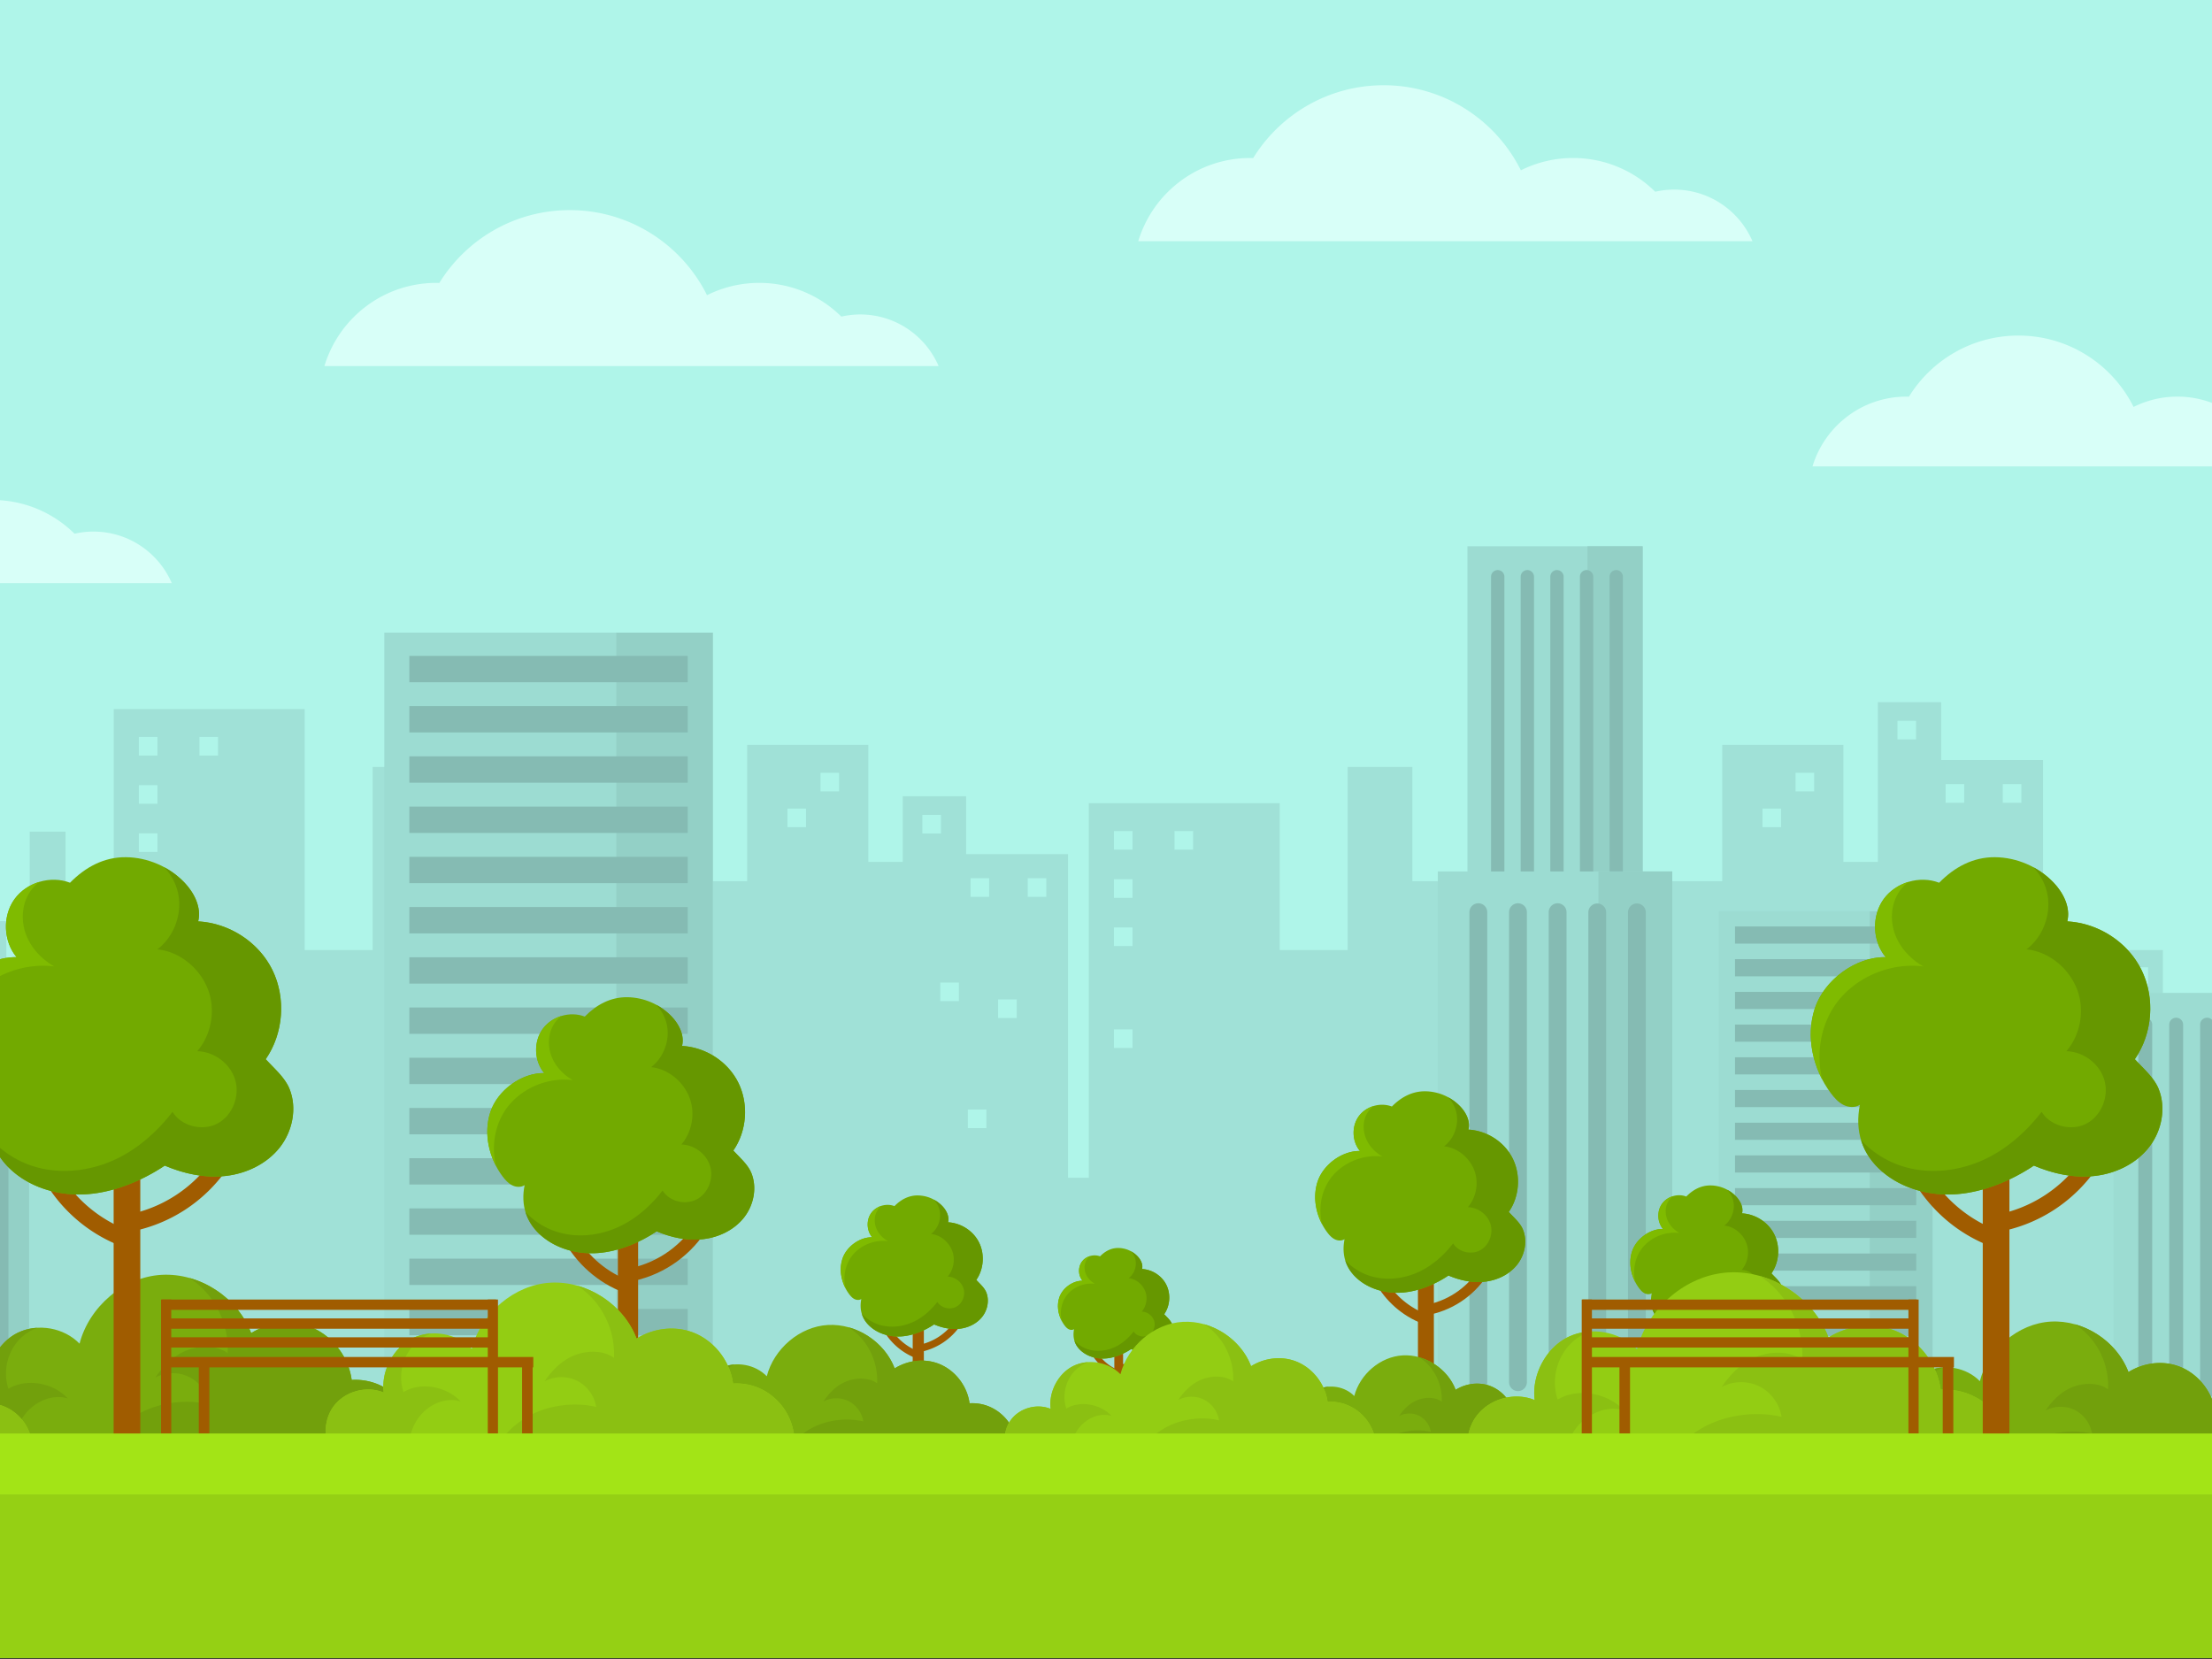 <svg xmlns="http://www.w3.org/2000/svg" width="480" height="360"><rect width="100%" height="100%" fill="#333333" stroke="none"/><g fill="none" fill-rule="evenodd"><path fill="#AFF5E9" d="M-25.723 359.816h510.397v-360H-25.723z"/><path fill="#A0E1D7" d="M-25.723 159.548h6.478v22.113h13.147v18.227h7.47v16.734h5.08v-36.157h7.769v56.775h10.458v-83.37h41.43v52.292h14.747V166.42H94.9v24.801h67.233V161.64h26.295v25.399h7.47v-14.246h13.745v12.55h22.113v70.22h4.78V226.58h21.217v29.582h15.336v73.031H-25.723"/><path fill="#AFF5E9" d="M250.506 234.348h4.034v-4.034h-4.034zm-6.872 0h4.034v-4.034h-4.034zm-20.618-39.742h4.034v-4.035h-4.034zm-12.401 0h4.034v-4.035h-4.034zm-10.459-13.746h4.035v-4.033h-4.035zm3.884 36.38h4.035v-4.034h-4.034zm-25.995-45.515h4.034v-4.034h-4.034zm-7.172 7.769h4.034v-4.034h-4.034zM43.28 163.956h4.034v-4.034h-4.033zm-13.147 0h4.034v-4.034h-4.034zm0 10.458h4.034v-4.034h-4.034zm0 10.459h4.034v-4.035h-4.034zm0 22.112h4.034v-4.034h-4.034zm-22.112-2.989h4.034v-4.034H8.021zm208.57 16.905h4.034v-4.034h-4.034zm-6.574 23.905h4.034v-4.034h-4.034zm33.617 2.466h4.034v-4.034h-4.034z"/><path fill="#A0E1D7" d="M469.338 235.745v-29.582h-21.215v28.985h-4.781v-70.22H421.23v-12.551h-13.746v34.662h-7.47v-25.4h-26.296v29.583h-67.232v-24.8h-14.044v39.74h-14.746v-31.875h-41.43v83.368h-6.65v71.536h255.058v-93.446z"/><path fill="#AFF5E9" d="M462.092 213.932h4.034v-4.034h-4.034zm-6.872 0h4.034v-4.034h-4.035zm-20.619-39.742h4.035v-4.034H434.6zm-12.401 0h4.035v-4.034h-4.034zm-10.458-13.745h4.035v-4.034h-4.035zm3.885 36.38h4.034v-4.034h-4.034zm-25.997-25.1h4.035v-4.034h-4.034zm-7.17 7.769h4.033v-4.034h-4.034zm-127.594 4.878h4.034v-4.034h-4.034zm-13.147 0h4.034v-4.034h-4.034zm0 10.458h4.034v-4.033h-4.034zm0 10.458h4.034v-4.034h-4.034zm0 22.112h4.034v-4.033h-4.034zm186.458-26.915h4.034v-4.034h-4.034zm-6.574 23.905h4.034v-4.034h-4.034zm33.617 2.466h4.034v-4.034h-4.035z"/><path fill="#9CDCD2" d="M318.434 207.979h38.02v-89.443h-38.02z"/><path fill="#93D0C6" d="M344.482 207.979h11.973v-89.443h-11.973z"/><path fill="#85BBB3" d="M325.002 202.813a1.444 1.444 0 0 1-1.445-1.444v-76.223a1.444 1.444 0 1 1 2.89 0v76.223c0 .798-.647 1.444-1.445 1.444m6.428 0a1.444 1.444 0 0 1-1.443-1.444v-76.223a1.444 1.444 0 1 1 2.888 0v76.223c0 .798-.646 1.444-1.444 1.444m6.429 0a1.444 1.444 0 0 1-1.445-1.444v-76.223a1.444 1.444 0 1 1 2.889 0v76.223c0 .798-.647 1.444-1.445 1.444m6.429 0a1.444 1.444 0 0 1-1.445-1.444v-76.223a1.444 1.444 0 1 1 2.89 0v76.223c0 .798-.647 1.444-1.445 1.444m6.429 0a1.444 1.444 0 0 1-1.444-1.444v-76.223a1.444 1.444 0 1 1 2.889 0v76.223c0 .798-.647 1.444-1.445 1.444"/><path fill="#9CDCD2" d="M312.007 308.777h50.873V189.099h-50.873z"/><path fill="#93D0C6" d="M346.861 308.777h16.02V189.099h-16.02z"/><path fill="#85BBB3" d="M320.796 301.865a1.933 1.933 0 0 1-1.933-1.933V197.943a1.933 1.933 0 0 1 3.866 0v101.99a1.933 1.933 0 0 1-1.933 1.932m8.602 0a1.933 1.933 0 0 1-1.933-1.933V197.943a1.933 1.933 0 0 1 3.866 0v101.99a1.933 1.933 0 0 1-1.933 1.932m8.602 0a1.933 1.933 0 0 1-1.933-1.933V197.943a1.933 1.933 0 0 1 3.866 0v101.99a1.933 1.933 0 0 1-1.933 1.932m8.602 0a1.933 1.933 0 0 1-1.933-1.933V197.943a1.933 1.933 0 0 1 3.865 0v101.99a1.933 1.933 0 0 1-1.932 1.932m8.601 0a1.933 1.933 0 0 1-1.932-1.933V197.943a1.933 1.933 0 0 1 3.865 0v101.99a1.933 1.933 0 0 1-1.933 1.932"/><path fill="#9CDCD2" d="M-33.36 215.449H6.312v93.328H-33.36"/><path fill="#93D0C6" d="M-6.18 308.777H6.313v-93.328H-6.179z"/><path fill="#85BBB3" d="M.326 303.387a1.507 1.507 0 0 1-1.508-1.508v-79.533a1.507 1.507 0 1 1 3.015 0v79.533c0 .833-.675 1.508-1.507 1.508"/><path fill="#9CDCD2" d="M458.663 308.777h39.672v-93.328h-39.672z"/><path fill="#85BBB3" d="M465.517 303.387a1.507 1.507 0 0 1-1.508-1.508v-79.533a1.507 1.507 0 1 1 3.015 0v79.533c0 .833-.675 1.508-1.507 1.508m6.707 0a1.507 1.507 0 0 1-1.507-1.508v-79.533a1.507 1.507 0 1 1 3.015 0v79.533c0 .833-.675 1.508-1.508 1.508m6.709 0a1.507 1.507 0 0 1-1.508-1.508v-79.533a1.507 1.507 0 1 1 3.015 0v79.533c0 .833-.675 1.508-1.507 1.508"/><path fill="#9CDCD2" d="M83.39 310.59h71.285V137.284H83.39z"/><path fill="#93D0C6" d="M133.748 310.59h20.927V137.284h-20.927z"/><path fill="#85BBB3" d="M88.827 148.044h60.411v-5.715H88.827zm0 10.899h60.411v-5.714H88.827zm0 10.9h60.411v-5.715H88.827zm0 10.9h60.411v-5.714H88.827zm0 10.899h60.411v-5.714H88.827zm0 10.901h60.411v-5.714H88.827zm0 10.9h60.411v-5.715H88.827zm0 10.9h60.411v-5.715H88.827zm0 10.899h60.411v-5.714H88.827zm0 10.9h60.411v-5.714H88.827zm0 10.9h60.411v-5.714H88.827zm0 10.899h60.411v-5.714H88.827zm0 10.901h60.411v-5.714H88.827zm0 10.899h60.411v-5.714H88.827zm0 10.901h60.411v-5.715H88.827z"/><path fill="#9CDCD2" d="M372.953 310.59h46.411V197.757h-46.411z"/><path fill="#93D0C6" d="M405.74 310.59h13.624V197.757H405.74z"/><path fill="#85BBB3" d="M376.492 204.761h39.333v-3.72h-39.333zm0 7.097h39.333v-3.72h-39.333zm0 7.097h39.333v-3.721h-39.333zm0 7.095h39.333v-3.72h-39.333zm0 7.097h39.333v-3.72h-39.333zm0 7.097h39.333v-3.72h-39.333zm0 7.097h39.333v-3.721h-39.333zm0 7.096h39.333v-3.721h-39.333zm0 7.097h39.333v-3.72h-39.333zm0 7.096h39.333v-3.72h-39.333zm0 7.097h39.333v-3.72h-39.333zm0 7.096h39.333v-3.72h-39.333zm0 7.097h39.333v-3.72h-39.333zm0 7.096h39.333v-3.72h-39.333zm0 7.097h39.333v-3.721h-39.333z"/><path fill="#A05C00" d="M198.056 312.18h2.42v-28.607h-2.42z"/><path fill="#A05C00" d="m191.741 279.023-1.525-.35c-1.579 6.877 2.251 13.666 8.593 16.063a7.82 7.82 0 0 1 .271-1.575c-5.454-2.22-8.714-8.142-7.339-14.138m7.481 14.44-.253-1.545c7.003-1.149 11.583-7.97 9.996-14.887l1.526-.35c1.789 7.797-3.374 15.487-11.269 16.782"/><path fill="#72AA00" d="M186.906 281.876c-.438.291-1.036.247-1.505.009-.468-.24-.828-.647-1.142-1.069-1.623-2.178-2.3-5.127-1.44-7.703.861-2.576 3.714-4.678 6.43-4.631-1.212-1.449-1.296-3.724-.196-5.258 1.1-1.534 3.284-2.183 5.044-1.499 1.39-1.416 3.075-2.331 5.06-2.318a7.523 7.523 0 0 1 5.32 2.3c.9.942 1.564 2.263 1.25 3.526 2.83.156 5.495 1.875 6.742 4.42 1.245 2.547 1.002 5.758-.612 8.088.754.829 1.736 1.648 2.157 2.686.711 1.752.283 3.858-.893 5.34-1.176 1.48-3.015 2.357-4.894 2.57-1.88.213-3.792-.196-5.532-.94-2.017 1.355-4.54 2.4-6.962 2.59-2.422.193-4.957-.46-6.801-2.04-1.846-1.58-2.507-3.69-2.026-6.071"/><path fill="#669700" d="M214.014 280.427c-.421-1.038-1.403-1.857-2.157-2.686 1.614-2.33 1.857-5.541.612-8.088-1.247-2.545-3.912-4.264-6.742-4.42.314-1.264-.35-2.584-1.25-3.527a7.387 7.387 0 0 0-1.826-1.387 5.028 5.028 0 0 1 1.23 2.256c.451 1.893-.308 4.018-1.855 5.197 2.011.2 3.807 1.677 4.56 3.554.752 1.876.375 4.158-.942 5.691 1.546.037 2.992 1.113 3.44 2.593.448 1.48-.24 3.245-1.606 3.968-1.366.723-3.265.254-4.079-1.061-1.413 1.84-3.26 3.465-5.38 4.407-2.122.941-4.554 1.241-6.801.663a8.672 8.672 0 0 1-4.211-2.512c.324 1.077.961 2.048 1.925 2.872 1.845 1.58 4.379 2.233 6.801 2.04 2.421-.19 4.945-1.235 6.962-2.59 1.74.744 3.653 1.153 5.532.94 1.88-.213 3.718-1.09 4.894-2.57 1.176-1.482 1.604-3.588.893-5.34"/><path fill="#7FBB00" d="M190.126 266.483c-.47-1.208-.427-2.634.226-3.755.247-.422.583-.793.976-1.085-.904.268-1.725.814-2.275 1.58-1.1 1.535-1.016 3.81.196 5.26-2.716-.048-5.57 2.054-6.43 4.63-.707 2.12-.372 4.494.673 6.481-.547-2.208-.206-4.646 1.028-6.565 1.688-2.63 5.054-4.107 8.153-3.704-1.128-.64-2.077-1.633-2.547-2.842"/><path fill="#A05C00" d="M241.81 312.18h1.897v-22.428h-1.897z"/><path fill="#A05C00" d="m236.86 286.185-1.197-.274c-1.236 5.39 1.766 10.713 6.737 12.593a6.12 6.12 0 0 1 .214-1.235c-4.276-1.741-6.833-6.383-5.754-11.084m5.865 11.321-.198-1.211c5.49-.901 9.08-6.249 7.837-11.672l1.195-.274c1.403 6.112-2.644 12.14-8.834 13.157"/><path fill="#72AA00" d="M233.069 288.422c-.344.228-.813.194-1.18.006-.366-.188-.65-.506-.895-.837-1.273-1.708-1.803-4.02-1.128-6.04.673-2.019 2.91-3.667 5.04-3.63-.95-1.136-1.016-2.92-.153-4.122.862-1.204 2.574-1.712 3.953-1.176 1.091-1.11 2.411-1.827 3.967-1.817a5.898 5.898 0 0 1 4.172 1.803c.704.738 1.226 1.774.98 2.764 2.218.123 4.308 1.47 5.284 3.466.977 1.997.787 4.514-.478 6.34.591.65 1.36 1.292 1.69 2.106.558 1.374.223 3.025-.7 4.186-.92 1.161-2.363 1.849-3.837 2.016-1.473.167-2.973-.153-4.336-.736-1.581 1.061-3.56 1.88-5.459 2.03-1.898.15-3.886-.361-5.332-1.6-1.447-1.238-1.965-2.893-1.588-4.76"/><path fill="#669700" d="M254.321 287.285c-.33-.814-1.099-1.456-1.69-2.105 1.265-1.827 1.455-4.345.478-6.34-.976-1.997-3.066-3.344-5.285-3.467.247-.99-.274-2.026-.979-2.764a5.787 5.787 0 0 0-1.432-1.088c.464.497.808 1.106.965 1.769.354 1.484-.242 3.15-1.455 4.075 1.577.155 2.984 1.314 3.574 2.786.591 1.471.295 3.26-.737 4.461 1.212.029 2.345.873 2.696 2.034.352 1.16-.186 2.543-1.258 3.11-1.072.567-2.56.2-3.198-.832-1.108 1.443-2.555 2.717-4.22 3.454-1.662.738-3.569.974-5.33.521a6.794 6.794 0 0 1-3.302-1.97c.254.845.754 1.606 1.509 2.252 1.446 1.239 3.433 1.75 5.332 1.6 1.899-.15 3.878-.969 5.459-2.03 1.363.583 2.864.903 4.336.735 1.474-.166 2.916-.854 3.838-2.015.921-1.161 1.257-2.812.7-4.186"/><path fill="#7FBB00" d="M235.593 276.354c-.368-.948-.334-2.065.178-2.944.193-.331.457-.622.764-.85-.707.21-1.352.637-1.782 1.238-.863 1.203-.797 2.987.153 4.123-2.13-.037-4.367 1.61-5.04 3.63-.556 1.663-.293 3.523.526 5.081-.428-1.73-.16-3.642.805-5.146 1.325-2.062 3.964-3.22 6.394-2.905-.885-.501-1.63-1.28-1.998-2.227"/><path fill="#7AAD0D" d="M143.469 317.197c-2.078-2.393-2.247-6.234-.39-8.802 1.86-2.566 5.561-3.605 8.484-2.38-.471-3.576 1.607-7.57 4.854-9.139 3.249-1.57 7.464-.82 9.973 1.77 1.541-5.96 7.138-10.796 13.285-11.13 6.147-.333 12.287 3.668 14.465 9.425 3.038-1.898 6.933-2.279 10.172-.752 3.241 1.527 5.61 4.769 6.08 8.32 3.172-.19 6.12 1.16 8.125 3.624 2.005 2.465 2.736 5.912 1.905 8.979-9.968-1.15-19.378.901-29.38 1.705-15.855 1.274-31.745-.04-47.573-1.62"/><path fill="#72A00C" d="M220.422 317.112c.83-3.067.1-6.514-1.905-8.979-2.005-2.464-4.953-3.813-8.124-3.625-.471-3.55-2.84-6.792-6.08-8.319-3.24-1.527-7.135-1.146-10.172.752-1.644-4.343-5.542-7.686-9.997-8.923a13.45 13.45 0 0 1 2.12 1.69c2.75 2.709 4.271 6.622 4.068 10.476-1.792-1.342-4.61-1.257-6.686-.418-2.075.84-3.735 2.495-4.983 4.352 1.664-.895 3.766-.927 5.457-.083 1.692.843 2.93 2.541 3.217 4.41-3.566-.855-7.844-.326-11.087 1.387a15.408 15.408 0 0 0-7.133 8.062c.505.45 1.02.886 1.54 1.316 6.796.22 13.594.153 20.385-.393 10.001-.804 19.412-2.854 29.38-1.705m-64.686 1.215c-.29-2.638-.004-5.402 1.398-7.637 1.529-2.438 4.619-4.028 7.368-3.182-2.33-2.516-6.674-3.342-9.608-1.566-.937-2.763-.18-6.027 1.88-8.093a7.752 7.752 0 0 1 2.776-1.77 8.32 8.32 0 0 0-3.132.797c-3.248 1.57-5.326 5.563-4.855 9.14-2.923-1.227-6.625-.187-8.483 2.38-1.858 2.567-1.688 6.408.39 8.802 4.085.407 8.174.796 12.266 1.129"/><path fill="#7AAD0D" d="M-13.5 316.468c-2.788-3.212-3.016-8.367-.522-11.812 2.493-3.446 7.463-4.84 11.385-3.195-.633-4.799 2.157-10.159 6.515-12.265 4.358-2.107 10.016-1.102 13.383 2.375 2.07-7.998 9.58-14.488 17.83-14.936 8.25-.448 16.49 4.92 19.414 12.649 4.077-2.547 9.303-3.059 13.65-1.01 4.35 2.048 7.53 6.4 8.161 11.165 4.256-.253 8.213 1.557 10.903 4.865 2.69 3.307 3.672 7.934 2.557 12.05-13.377-1.543-26.007 1.21-39.43 2.288-21.278 1.71-42.604-.055-63.845-2.174"/><path fill="#72A00C" d="M89.776 316.353c1.115-4.115.133-8.742-2.557-12.049-2.69-3.308-6.646-5.118-10.902-4.864-.633-4.766-3.813-9.117-8.161-11.167-4.348-2.048-9.575-1.536-13.652 1.011-2.205-5.83-7.436-10.316-13.415-11.976a17.91 17.91 0 0 1 2.844 2.27c3.692 3.633 5.733 8.885 5.461 14.057-2.405-1.8-6.19-1.687-8.974-.56-2.785 1.126-5.012 3.347-6.689 5.84 2.236-1.201 5.055-1.245 7.325-.112 2.271 1.133 3.933 3.411 4.317 5.92-4.785-1.149-10.526-.438-14.878 1.86-4.352 2.299-7.822 6.22-9.573 10.82a71.514 71.514 0 0 0 2.065 1.766c9.123.296 18.245.205 27.36-.527 13.422-1.079 26.051-3.831 39.429-2.289m-86.812 1.63c-.39-3.54-.007-7.248 1.876-10.249 2.05-3.27 6.198-5.405 9.889-4.27-3.127-3.376-8.958-4.484-12.895-2.102-1.26-3.707-.241-8.088 2.523-10.86a10.402 10.402 0 0 1 3.725-2.376 11.181 11.181 0 0 0-4.204 1.07c-4.359 2.106-7.148 7.466-6.515 12.265-3.922-1.645-8.891-.25-11.385 3.194-2.493 3.446-2.266 8.602.523 11.813 5.482.547 10.971 1.07 16.463 1.515"/><path fill="#A05C00" d="M134.078 312.18h4.391v-51.926h-4.391z"/><path fill="#A05C00" d="m122.616 251.996-2.77-.636c-2.862 12.482 4.09 24.806 15.6 29.157.07-.944.214-1.877.492-2.86-9.9-4.028-15.818-14.777-13.322-25.66m13.58 26.21-.46-2.804c12.712-2.087 21.025-14.468 18.145-27.024l2.77-.636c3.246 14.155-6.125 28.112-20.455 30.464"/><path fill="#72AA00" d="M113.84 257.174c-.796.528-1.882.45-2.732.015-.85-.434-1.502-1.173-2.073-1.938-2.946-3.953-4.173-9.306-2.612-13.982s6.74-8.491 11.669-8.408c-2.198-2.628-2.352-6.76-.354-9.543 1.997-2.784 5.96-3.962 9.155-2.721 2.524-2.57 5.581-4.232 9.184-4.206 3.602.025 7.17 1.567 9.657 4.173 1.632 1.71 2.84 4.107 2.269 6.401 5.137.283 9.974 3.402 12.236 8.024 2.26 4.621 1.82 10.45-1.108 14.68 1.368 1.504 3.15 2.99 3.915 4.875 1.29 3.181.513 7.002-1.621 9.691-2.135 2.689-5.472 4.28-8.884 4.667-3.411.387-6.884-.354-10.04-1.704-3.662 2.458-8.244 4.353-12.64 4.7-4.395.348-8.996-.835-12.345-3.704-3.35-2.868-4.55-6.697-3.676-11.02"/><path fill="#669700" d="M163.045 254.544c-.764-1.885-2.545-3.371-3.914-4.875 2.93-4.23 3.369-10.058 1.108-14.68-2.261-4.621-7.1-7.74-12.236-8.023.57-2.295-.637-4.692-2.268-6.403a13.443 13.443 0 0 0-3.316-2.519c1.076 1.151 1.87 2.562 2.236 4.096.816 3.436-.562 7.293-3.37 9.434 3.652.362 6.91 3.045 8.276 6.451 1.366 3.405.682 7.546-1.708 10.33 2.806.066 5.43 2.02 6.243 4.707.813 2.687-.433 5.89-2.915 7.201-2.48 1.312-5.927.462-7.403-1.926-2.566 3.341-5.917 6.291-9.767 8-3.85 1.708-8.265 2.253-12.344 1.204-2.913-.75-5.623-2.349-7.644-4.56.587 1.955 1.744 3.716 3.494 5.214 3.349 2.868 7.949 4.051 12.345 3.703 4.395-.347 8.978-2.243 12.639-4.7 3.156 1.35 6.629 2.091 10.04 1.704 3.411-.387 6.749-1.978 8.883-4.667 2.135-2.689 2.912-6.51 1.621-9.691"/><path fill="#7FBB00" d="M119.684 229.234c-.853-2.194-.774-4.781.411-6.815a6.677 6.677 0 0 1 1.77-1.97c-1.638.487-3.129 1.477-4.127 2.869-1.998 2.783-1.844 6.915.354 9.544-4.93-.084-10.108 3.731-11.67 8.407-1.285 3.849-.676 8.155 1.221 11.763-.992-4.008-.373-8.433 1.865-11.916 3.065-4.773 9.175-7.454 14.8-6.725-2.048-1.161-3.77-2.962-4.624-5.157"/><path fill="#A05C00" d="M307.69 312.18h3.455v-40.86h-3.455z"/><path fill="#A05C00" d="m298.67 264.823-2.179-.5c-2.253 9.82 3.218 19.518 12.274 22.943.055-.743.17-1.478.388-2.25-7.79-3.171-12.448-11.629-10.482-20.193m10.686 20.624c-.122-.736-.242-1.47-.362-2.206 10.002-1.642 16.543-11.385 14.276-21.264l2.18-.5c2.555 11.137-4.82 22.12-16.094 23.97"/><path fill="#72AA00" d="M291.765 268.897c-.626.415-1.48.355-2.15.012-.669-.342-1.182-.923-1.631-1.525-2.318-3.111-3.284-7.323-2.056-11.003 1.23-3.68 5.304-6.68 9.183-6.615-1.73-2.067-1.851-5.319-.279-7.51 1.572-2.19 4.69-3.118 7.204-2.14 1.986-2.023 4.392-3.33 7.226-3.31a10.74 10.74 0 0 1 7.6 3.284c1.284 1.345 2.234 3.231 1.784 5.036 4.042.223 7.85 2.678 9.629 6.314 1.78 3.636 1.433 8.223-.872 11.552 1.077 1.183 2.479 2.353 3.08 3.835 1.016 2.504.404 5.51-1.274 7.626-1.68 2.116-4.307 3.367-6.991 3.673-2.684.304-5.417-.28-7.9-1.342-2.882 1.935-6.488 3.426-9.947 3.7-3.458.273-7.078-.658-9.714-2.915-2.635-2.257-3.58-5.27-2.892-8.672"/><path fill="#669700" d="M330.483 266.827c-.602-1.483-2.003-2.652-3.08-3.835 2.305-3.329 2.651-7.916.872-11.552-1.78-3.636-5.586-6.091-9.63-6.314.451-1.805-.5-3.692-1.784-5.036a10.516 10.516 0 0 0-2.609-1.983 7.18 7.18 0 0 1 1.76 3.223c.643 2.703-.442 5.738-2.652 7.423 2.874.284 5.438 2.396 6.513 5.076 1.075 2.68.536 5.938-1.344 8.13 2.208.05 4.272 1.588 4.912 3.702.64 2.115-.34 4.635-2.293 5.667-1.952 1.032-4.664.363-5.825-1.515-2.02 2.628-4.656 4.95-7.686 6.294-3.03 1.344-6.503 1.773-9.714.947-2.291-.59-4.425-1.848-6.015-3.588.463 1.539 1.374 2.924 2.75 4.103 2.635 2.257 6.255 3.188 9.714 2.914 3.459-.273 7.064-1.764 9.945-3.699 2.484 1.062 5.216 1.646 7.9 1.342 2.685-.306 5.311-1.557 6.991-3.673 1.68-2.115 2.29-5.122 1.275-7.626"/><path fill="#7FBB00" d="M296.363 246.912c-.67-1.726-.61-3.762.324-5.363a5.23 5.23 0 0 1 1.393-1.55c-1.29.383-2.462 1.162-3.248 2.257-1.572 2.191-1.451 5.442.279 7.51-3.879-.066-7.954 2.936-9.183 6.615-1.011 3.03-.533 6.418.96 9.257-.78-3.154-.293-6.635 1.468-9.377 2.411-3.755 7.22-5.865 11.646-5.291-1.611-.914-2.967-2.331-3.639-4.058"/><path fill="#A05C00" d="M370.037 312.18h2.519v-29.786h-2.52z"/><path fill="#A05C00" d="m363.462 277.657-1.589-.364c-1.642 7.16 2.346 14.228 8.948 16.725.04-.542.123-1.078.283-1.64-5.68-2.312-9.074-8.477-7.642-14.721m7.79 15.035-.264-1.608c7.29-1.197 12.06-8.3 10.408-15.502.53-.12 1.06-.242 1.589-.364 1.862 8.119-3.514 16.125-11.733 17.474"/><path fill="#72AA00" d="M358.428 280.628c-.457.302-1.08.258-1.567.008-.488-.25-.862-.673-1.19-1.112-1.69-2.268-2.393-5.338-1.499-8.02.896-2.683 3.867-4.87 6.695-4.822-1.262-1.509-1.349-3.878-.204-5.475 1.146-1.598 3.42-2.273 5.252-1.56 1.447-1.475 3.201-2.428 5.268-2.413a7.831 7.831 0 0 1 5.54 2.393c.936.98 1.628 2.357 1.3 3.672 2.947.162 5.723 1.951 7.02 4.603 1.297 2.65 1.045 5.994-.636 8.42.785.863 1.807 1.716 2.246 2.796.74 1.825.294 4.017-.93 5.56-1.224 1.542-3.14 2.455-5.096 2.677-1.957.222-3.949-.204-5.76-.978-2.1 1.41-4.728 2.497-7.25 2.696-2.52.2-5.16-.48-7.08-2.124-1.922-1.645-2.61-3.842-2.11-6.321"/><path fill="#669700" d="M386.652 279.118c-.438-1.08-1.46-1.933-2.245-2.796 1.68-2.426 1.932-5.77.636-8.42-1.297-2.651-4.073-4.44-7.02-4.603.328-1.316-.364-2.691-1.3-3.672a7.698 7.698 0 0 0-1.902-1.446 5.247 5.247 0 0 1 1.282 2.35c.469 1.97-.322 4.184-1.933 5.412 2.095.206 3.964 1.746 4.748 3.7.784 1.953.39 4.33-.98 5.926 1.61.037 3.114 1.158 3.581 2.7.467 1.54-.248 3.378-1.672 4.13-1.423.754-3.399.266-4.246-1.104-1.472 1.916-3.395 3.608-5.603 4.588-2.21.98-4.74 1.293-7.081.69a9.016 9.016 0 0 1-4.385-2.615c.338 1.122 1 2.132 2.005 2.991 1.92 1.645 4.56 2.324 7.08 2.124 2.522-.2 5.15-1.287 7.25-2.696 1.812.774 3.804 1.2 5.76.978 1.957-.223 3.872-1.135 5.096-2.677 1.225-1.543 1.67-3.734.93-5.56"/><path fill="#7FBB00" d="M361.78 264.6c-.49-1.258-.444-2.742.236-3.909a3.82 3.82 0 0 1 1.015-1.13c-.94.28-1.795.848-2.368 1.646-1.145 1.596-1.057 3.967.204 5.475-2.828-.05-5.798 2.14-6.695 4.822-.737 2.208-.388 4.678.701 6.748-.57-2.3-.214-4.838 1.07-6.836 1.758-2.738 5.263-4.276 8.489-3.857-1.175-.667-2.162-1.7-2.652-2.958"/><path fill="#93CD13" d="M72.838 316.583c-2.678-3.084-2.896-8.035-.501-11.343 2.394-3.308 7.165-4.647 10.93-3.068-.606-4.607 2.072-9.754 6.257-11.776 4.185-2.023 9.617-1.058 12.85 2.281 1.987-7.68 9.198-13.911 17.12-14.341 7.92-.43 15.833 4.724 18.64 12.144 3.914-2.445 8.932-2.937 13.108-.97 4.175 1.968 7.228 6.146 7.835 10.722 4.087-.244 7.886 1.494 10.468 4.67 2.584 3.176 3.526 7.619 2.455 11.57-12.844-1.481-24.97 1.162-37.858 2.197-20.431 1.642-40.908-.052-61.304-2.086"/><path fill="#8BC012" d="M172 316.472c1.071-3.951.129-8.394-2.454-11.57s-6.382-4.914-10.47-4.67c-.606-4.576-3.66-8.754-7.834-10.721-4.176-1.968-9.194-1.476-13.109.97-2.117-5.599-7.14-9.905-12.88-11.5a17.16 17.16 0 0 1 2.73 2.18c3.546 3.488 5.505 8.53 5.244 13.498-2.308-1.73-5.942-1.62-8.617-.54-2.674 1.083-4.812 3.216-6.421 5.609 2.145-1.154 4.853-1.195 7.033-.108 2.18 1.088 3.775 3.276 4.144 5.684-4.595-1.102-10.107-.42-14.286 1.787-4.178 2.207-7.51 5.973-9.19 10.39.65.578 1.311 1.141 1.982 1.694 8.759.286 17.519.198 26.27-.506 12.887-1.035 25.014-3.678 37.858-2.197m-83.354 1.565c-.375-3.4-.006-6.96 1.8-9.84 1.97-3.142 5.952-5.191 9.496-4.1-3.002-3.242-8.601-4.307-12.382-2.02-1.208-3.56-.231-7.765 2.423-10.427a9.98 9.98 0 0 1 3.578-2.281 10.72 10.72 0 0 0-4.037 1.027c-4.185 2.022-6.863 7.168-6.256 11.776-3.766-1.58-8.537-.24-10.932 3.068-2.394 3.309-2.175 8.258.502 11.343a860.219 860.219 0 0 0 15.808 1.454"/><path fill="#7AAD0D" d="M275.708 317.64c-1.647-1.897-1.781-4.942-.309-6.977 1.473-2.035 4.407-2.858 6.724-1.886-.374-2.835 1.274-6 3.848-7.244 2.573-1.244 5.915-.652 7.904 1.403 1.222-4.724 5.658-8.558 10.53-8.822 4.872-.265 9.739 2.906 11.466 7.47 2.408-1.504 5.494-1.806 8.062-.596 2.569 1.21 4.446 3.78 4.82 6.595 2.514-.15 4.85.918 6.439 2.872 1.59 1.954 2.169 4.686 1.51 7.116-7.9-.91-15.36.716-23.287 1.353-12.567 1.009-25.162-.032-37.707-1.284"/><path fill="#72A00C" d="M336.702 317.572c.659-2.43.079-5.163-1.51-7.117-1.59-1.954-3.925-3.022-6.44-2.873-.372-2.814-2.25-5.384-4.819-6.594-2.568-1.21-5.654-.907-8.062.597-1.302-3.444-4.392-6.093-7.923-7.073.603.39 1.167.836 1.68 1.34 2.18 2.146 3.385 5.247 3.225 8.302-1.42-1.063-3.655-.996-5.3-.33-1.646.664-2.961 1.976-3.95 3.45a4.782 4.782 0 0 1 4.326-.067 4.782 4.782 0 0 1 2.549 3.495c-2.826-.677-6.217-.258-8.787 1.1a12.215 12.215 0 0 0-5.654 6.39c.4.357.808.702 1.22 1.042 5.387.176 10.775.122 16.158-.31 7.928-.637 15.387-2.263 23.287-1.352m-51.271.963c-.23-2.091-.003-4.282 1.108-6.054 1.211-1.931 3.66-3.192 5.84-2.522-1.847-1.993-5.29-2.648-7.615-1.242-.744-2.189-.143-4.776 1.49-6.413a6.155 6.155 0 0 1 2.2-1.403 6.602 6.602 0 0 0-2.483.632c-2.574 1.244-4.222 4.41-3.848 7.243-2.316-.971-5.25-.148-6.724 1.888-1.472 2.034-1.338 5.078.309 6.976 3.238.323 6.479.63 9.723.895"/><path fill="#93CD13" d="M219.724 317.152c-2.122-2.444-2.295-6.367-.397-8.99 1.898-2.622 5.68-3.683 8.663-2.431-.48-3.652 1.643-7.732 4.96-9.335 3.316-1.603 7.622-.838 10.185 1.808 1.575-6.087 7.29-11.026 13.57-11.367 6.278-.341 12.549 3.745 14.774 9.626 3.103-1.938 7.08-2.328 10.389-.769 3.31 1.56 5.73 4.871 6.21 8.498 3.24-.193 6.251 1.184 8.299 3.702 2.047 2.518 2.793 6.039 1.945 9.17-10.18-1.173-19.793.922-30.008 1.743-16.194 1.3-32.424-.043-48.59-1.655"/><path fill="#8BC012" d="M298.322 317.065c.849-3.133.101-6.653-1.945-9.171-2.048-2.518-5.06-3.895-8.298-3.702-.482-3.627-2.9-6.938-6.21-8.497-3.31-1.56-7.287-1.17-10.39.768-1.679-4.437-5.66-7.85-10.21-9.114a13.662 13.662 0 0 1 2.164 1.727c2.81 2.765 4.364 6.762 4.157 10.699-1.83-1.37-4.71-1.284-6.83-.427-2.12.858-3.815 2.548-5.09 4.446 1.7-.916 3.847-.948 5.575-.086 1.728.862 2.992 2.595 3.285 4.505-3.643-.874-8.012-.334-11.324 1.415a15.741 15.741 0 0 0-7.285 8.236c.515.46 1.04.905 1.572 1.343 6.942.226 13.885.156 20.821-.4 10.215-.821 19.827-2.916 30.008-1.742m-66.068 1.24c-.297-2.694-.005-5.516 1.427-7.8 1.561-2.49 4.718-4.114 7.526-3.25-2.38-2.57-6.817-3.413-9.814-1.6-.957-2.82-.183-6.155 1.92-8.264a7.912 7.912 0 0 1 2.836-1.81 8.52 8.52 0 0 0-3.2.815c-3.317 1.603-5.44 5.682-4.958 9.334-2.985-1.251-6.766-.19-8.664 2.432-1.898 2.622-1.725 6.546.397 8.99 4.173.416 8.35.814 12.53 1.153"/><path fill="#7AAD0D" d="M402.987 321.275c-2.415-2.781-2.612-7.245-.453-10.229 2.16-2.984 6.462-4.19 9.859-2.767-.548-4.155 1.867-8.796 5.641-10.62 3.775-1.825 8.674-.955 11.59 2.056 1.792-6.925 8.296-12.546 15.44-12.934 7.144-.388 14.28 4.261 16.81 10.953 3.532-2.205 8.057-2.648 11.823-.874 3.765 1.774 6.519 5.542 7.066 9.669 3.686-.22 7.112 1.348 9.442 4.212 2.33 2.865 3.179 6.871 2.213 10.435-11.584-1.335-22.52 1.048-34.144 1.982-18.425 1.48-36.894-.048-55.287-1.883"/><path fill="#72A00C" d="M492.418 321.176c.966-3.564.117-7.57-2.213-10.435-2.33-2.864-5.756-4.432-9.442-4.212-.547-4.127-3.3-7.895-7.066-9.669-3.766-1.775-8.29-1.332-11.822.875-1.91-5.048-6.44-8.933-11.617-10.37a15.558 15.558 0 0 1 2.463 1.964c3.197 3.147 4.964 7.695 4.729 12.174-2.082-1.56-5.36-1.461-7.772-.485-2.411.975-4.34 2.899-5.79 5.057 1.934-1.04 4.376-1.078 6.342-.097 1.966.98 3.405 2.954 3.738 5.126-4.145-.994-9.116-.379-12.885 1.61a17.91 17.91 0 0 0-8.289 9.371c.586.522 1.184 1.03 1.789 1.529 7.899.257 15.798.178 23.691-.457 11.624-.933 22.56-3.317 34.144-1.981m-75.175 1.411c-.337-3.066-.005-6.277 1.625-8.875 1.776-2.833 5.367-4.681 8.563-3.698-2.708-2.923-7.757-3.883-11.166-1.82-1.09-3.21-.209-7.003 2.183-9.405a9.024 9.024 0 0 1 3.227-2.057 9.699 9.699 0 0 0-3.64.926c-3.775 1.825-6.19 6.466-5.642 10.622-3.397-1.425-7.699-.218-9.859 2.766-2.16 2.983-1.962 7.448.453 10.23 4.747.473 9.5.925 14.256 1.311"/><path fill="#93CD13" d="M320.901 320.56c-3.11-3.584-3.365-9.337-.582-13.181 2.782-3.846 8.326-5.401 12.704-3.565-.707-5.356 2.407-11.337 7.27-13.687 4.863-2.35 11.177-1.23 14.934 2.651 2.309-8.925 10.69-16.168 19.897-16.667 9.205-.5 18.4 5.49 21.662 14.114 4.549-2.842 10.382-3.413 15.234-1.126 4.852 2.286 8.4 7.141 9.105 12.459 4.75-.283 9.165 1.736 12.167 5.428 3.002 3.692 4.097 8.853 2.853 13.446-14.928-1.72-29.02 1.35-44 2.554-23.742 1.907-47.541-.061-71.244-2.426"/><path fill="#8BC012" d="M436.144 320.432c1.245-4.592.15-9.755-2.852-13.446-3.002-3.692-7.417-5.71-12.166-5.428-.705-5.318-4.254-10.174-9.106-12.46-4.853-2.286-10.684-1.715-15.234 1.127-2.46-6.505-8.298-11.51-14.97-13.363a20.083 20.083 0 0 1 3.174 2.532c4.12 4.055 6.396 9.915 6.094 15.688-2.683-2.01-6.906-1.883-10.015-.626-3.107 1.256-5.592 3.735-7.463 6.518 2.494-1.342 5.64-1.39 8.174-.126 2.534 1.263 4.388 3.806 4.816 6.606-5.34-1.282-11.746-.489-16.602 2.075-4.857 2.565-8.728 6.942-10.681 12.075a77.129 77.129 0 0 0 2.304 1.97c10.178.331 20.359.229 30.53-.588 14.977-1.204 29.07-4.274 43.997-2.554m-96.871 1.818c-.436-3.95-.007-8.088 2.092-11.436 2.29-3.65 6.917-6.032 11.036-4.765-3.49-3.768-9.996-5.003-14.39-2.346-1.404-4.137-.268-9.024 2.815-12.119a11.615 11.615 0 0 1 4.158-2.65c-1.622.096-3.223.483-4.691 1.193-4.863 2.35-7.977 8.331-7.271 13.686-4.377-1.835-9.92-.28-12.703 3.566-2.783 3.845-2.529 9.597.582 13.181 6.119.61 12.243 1.193 18.372 1.69"/><path fill="#93CD13" d="M-34.011 287.517c6.147-.334 12.287 3.667 14.465 9.425 3.038-1.898 6.932-2.28 10.172-.753 3.24 1.527 5.61 4.769 6.08 8.32 3.172-.19 6.12 1.16 8.125 3.624 2.004 2.465 2.736 5.912 1.905 8.979-9.968-1.15-19.379.901-29.38 1.705"/><path fill="#8BC012" d="M-22.644 318.817c10.001-.804 19.411-2.854 29.38-1.705.83-3.067.1-6.514-1.905-8.979-2.005-2.464-4.953-3.813-8.124-3.624-.471-3.551-2.84-6.793-6.08-8.32-3.24-1.527-7.135-1.146-10.173.752-1.643-4.343-5.541-7.685-9.996-8.923"/><path fill="#A05C00" d="M35.09 284.234h72.572v-2.232H35.09zm0 4.093h72.572v-2.232H35.09zm0 4.094h72.572v-2.232H35.09zm0 4.301h80.632v-2.254H35.09z"/><path fill="#A05C00" d="M34.95 311.088h2.214v-29.087H34.95zm8.188.001h2.297v-16.033h-2.297zm70.152 0h2.298v-16.033h-2.298zm-7.443-.001h2.214v-29.087h-2.214zm237.523-26.854h72.571v-2.232H343.37zm0 4.093h72.571v-2.232H343.37zm0 4.094h72.571v-2.232H343.37zm0 4.301h80.632v-2.254H343.37z"/><path fill="#A05C00" d="M343.23 311.088h2.214v-29.087h-2.214zm8.188.001h2.297v-16.033h-2.297zm70.152 0h2.297v-16.033h-2.297zm-7.443-.001h2.214v-29.087h-2.214zM24.659 312.18h5.784v-68.394H24.66z"/><path fill="#A05C00" d="m9.562 232.908-3.647-.836c-3.773 16.44 5.385 32.671 20.544 38.403a18.78 18.78 0 0 1 .65-3.766c-13.04-5.307-20.836-19.465-17.547-33.8m17.887 34.523-.607-3.693c16.744-2.748 27.694-19.057 23.9-35.594l3.648-.837c4.277 18.643-8.067 37.027-26.941 40.124"/><path fill="#72AA00" d="M-1.998 239.73c-1.048.694-2.478.592-3.597.02-1.12-.573-1.98-1.546-2.731-2.555-3.88-5.206-5.498-12.257-3.441-18.416 2.056-6.16 8.877-11.184 15.37-11.074-2.895-3.462-3.098-8.904-.467-12.57 2.631-3.667 7.852-5.219 12.059-3.584 3.324-3.385 7.351-5.573 12.097-5.54 4.744.034 9.443 2.064 12.72 5.497 2.15 2.251 3.74 5.41 2.988 8.43 6.766.374 13.139 4.482 16.117 10.57 2.978 6.087 2.399 13.764-1.46 19.335 1.803 1.981 4.15 3.94 5.156 6.421 1.7 4.19.677 9.224-2.134 12.766-2.812 3.541-7.209 5.636-11.701 6.146-4.493.51-9.068-.466-13.225-2.245-4.822 3.237-10.857 5.734-16.647 6.192-5.79.458-11.85-1.1-16.262-4.879-4.41-3.777-5.992-8.822-4.842-14.515"/><path fill="#669700" d="M62.813 236.264c-1.007-2.482-3.354-4.44-5.156-6.421 3.859-5.571 4.438-13.248 1.46-19.335-2.979-6.088-9.351-10.196-16.117-10.569.751-3.02-.838-6.18-2.988-8.432a17.652 17.652 0 0 0-4.367-3.318c1.417 1.516 2.464 3.373 2.944 5.395 1.076 4.526-.739 9.606-4.438 12.426 4.81.476 9.102 4.01 10.901 8.496 1.8 4.486.899 9.94-2.25 13.608 3.697.085 7.152 2.66 8.223 6.199 1.072 3.538-.57 7.758-3.838 9.485-3.268 1.728-7.807.608-9.751-2.536-3.38 4.4-7.793 8.286-12.865 10.535-5.072 2.25-10.886 2.969-16.26 1.586-3.836-.986-7.407-3.092-10.068-6.006.774 2.575 2.298 4.895 4.602 6.868 4.41 3.778 10.47 5.336 16.26 4.878 5.79-.458 11.825-2.955 16.647-6.192 4.158 1.778 8.732 2.755 13.226 2.245 4.492-.51 8.889-2.605 11.7-6.146 2.812-3.542 3.836-8.576 2.135-12.766"/><path fill="#7FBB00" d="M5.7 202.928c-1.124-2.89-1.02-6.298.542-8.977a8.765 8.765 0 0 1 2.331-2.596c-2.159.642-4.121 1.946-5.437 3.78-2.63 3.667-2.429 9.109.467 12.57-6.492-.11-13.314 4.914-15.37 11.074-1.693 5.07-.893 10.742 1.607 15.495-1.307-5.28-.491-11.108 2.456-15.697 4.037-6.286 12.086-9.817 19.494-8.857-2.697-1.53-4.965-3.902-6.09-6.792"/><path fill="#A05C00" d="M430.254 312.18h5.785v-68.394h-5.785z"/><path fill="#A05C00" d="m415.158 232.908-3.648-.836c-3.772 16.44 5.386 32.671 20.544 38.403a18.78 18.78 0 0 1 .65-3.766c-13.04-5.307-20.835-19.465-17.546-33.8m17.886 34.523-.606-3.693c16.744-2.748 27.694-19.057 23.9-35.594l3.648-.837c4.277 18.643-8.067 37.027-26.942 40.124"/><path fill="#72AA00" d="M403.598 239.73c-1.048.694-2.479.592-3.598.02-1.12-.573-1.979-1.546-2.731-2.555-3.88-5.206-5.497-12.257-3.44-18.416 2.055-6.16 8.877-11.184 15.369-11.074-2.895-3.462-3.097-8.904-.466-12.57 2.63-3.667 7.851-5.219 12.058-3.584 3.325-3.385 7.352-5.573 12.097-5.54 4.745.034 9.444 2.064 12.72 5.497 2.15 2.251 3.74 5.41 2.988 8.43 6.766.374 13.14 4.482 16.117 10.57 2.979 6.087 2.4 13.764-1.46 19.335 1.803 1.981 4.15 3.94 5.156 6.421 1.7 4.19.677 9.224-2.133 12.766-2.812 3.541-7.21 5.636-11.702 6.146-4.493.51-9.067-.466-13.225-2.245-4.822 3.237-10.857 5.734-16.647 6.192-5.79.458-11.85-1.1-16.261-4.879-4.411-3.777-5.992-8.822-4.842-14.515"/><path fill="#669700" d="M468.408 236.264c-1.006-2.482-3.353-4.44-5.155-6.421 3.858-5.571 4.437-13.248 1.459-19.335-2.978-6.088-9.35-10.196-16.116-10.569.75-3.02-.839-6.18-2.989-8.432a17.652 17.652 0 0 0-4.367-3.318c1.417 1.516 2.465 3.373 2.945 5.395 1.076 4.526-.74 9.606-4.438 12.426 4.81.476 9.102 4.01 10.901 8.496 1.8 4.486.898 9.94-2.25 13.608 3.696.085 7.151 2.66 8.223 6.199 1.071 3.538-.57 7.758-3.839 9.485-3.268 1.728-7.806.608-9.75-2.536-3.38 4.4-7.794 8.286-12.866 10.535-5.072 2.25-10.885 2.969-16.26 1.586-3.836-.986-7.406-3.092-10.068-6.006.775 2.575 2.299 4.895 4.602 6.868 4.411 3.778 10.47 5.336 16.26 4.878 5.79-.458 11.826-2.955 16.648-6.192 4.158 1.778 8.732 2.755 13.225 2.245 4.492-.51 8.89-2.605 11.701-6.146 2.812-3.542 3.835-8.576 2.134-12.766"/><path fill="#7FBB00" d="M411.296 202.928c-1.124-2.89-1.02-6.298.541-8.977a8.765 8.765 0 0 1 2.332-2.596c-2.16.642-4.122 1.946-5.437 3.78-2.631 3.667-2.43 9.109.466 12.57-6.492-.11-13.314 4.914-15.37 11.074-1.693 5.07-.892 10.742 1.607 15.495-1.307-5.28-.491-11.108 2.456-15.697 4.037-6.286 12.087-9.817 19.495-8.857-2.698-1.53-4.966-3.902-6.09-6.792"/><path fill="#A3E416" d="M-25.723 324.285h510.397v-13.222H-25.723"/><path fill="#95D014" d="M-25.723 324.285h510.397v35.531H-25.723"/><path fill="#D8FFF8" d="M505.152 101.215c-2.378-5.526-7.87-9.397-14.269-9.397a15.57 15.57 0 0 0-3.444.388 21.215 21.215 0 0 0-14.952-6.14c-3.418 0-6.643.809-9.505 2.24-4.57-9.18-14.041-15.49-24.991-15.49-10.04 0-18.84 5.305-23.756 13.263-.181-.004-.361-.014-.544-.014-9.621 0-17.748 6.387-20.381 15.15h111.842zM203.677 79.438c-2.834-6.586-9.379-11.198-17.004-11.198-1.412 0-2.784.163-4.105.463a25.275 25.275 0 0 0-17.818-7.319c-4.072 0-7.916.965-11.327 2.67-5.445-10.939-16.733-18.459-29.782-18.459-11.965 0-22.452 6.323-28.31 15.806-.215-.006-.43-.017-.648-.017-11.466 0-21.15 7.61-24.288 18.054h133.282zM380.282 52.34c-2.833-6.587-9.379-11.199-17.003-11.199-1.412 0-2.784.164-4.105.463a25.275 25.275 0 0 0-17.819-7.318 25.25 25.25 0 0 0-11.326 2.67c-5.446-10.94-16.734-18.46-29.783-18.46-11.965 0-22.451 6.323-28.31 15.806-.215-.005-.43-.016-.648-.016-11.465 0-21.15 7.61-24.288 18.054h133.282zM-96 126.55H37.282c-2.833-6.586-9.38-11.198-17.004-11.198-1.411 0-2.784.164-4.104.463-4.581-4.523-10.873-7.318-17.82-7.318"/></g></svg>